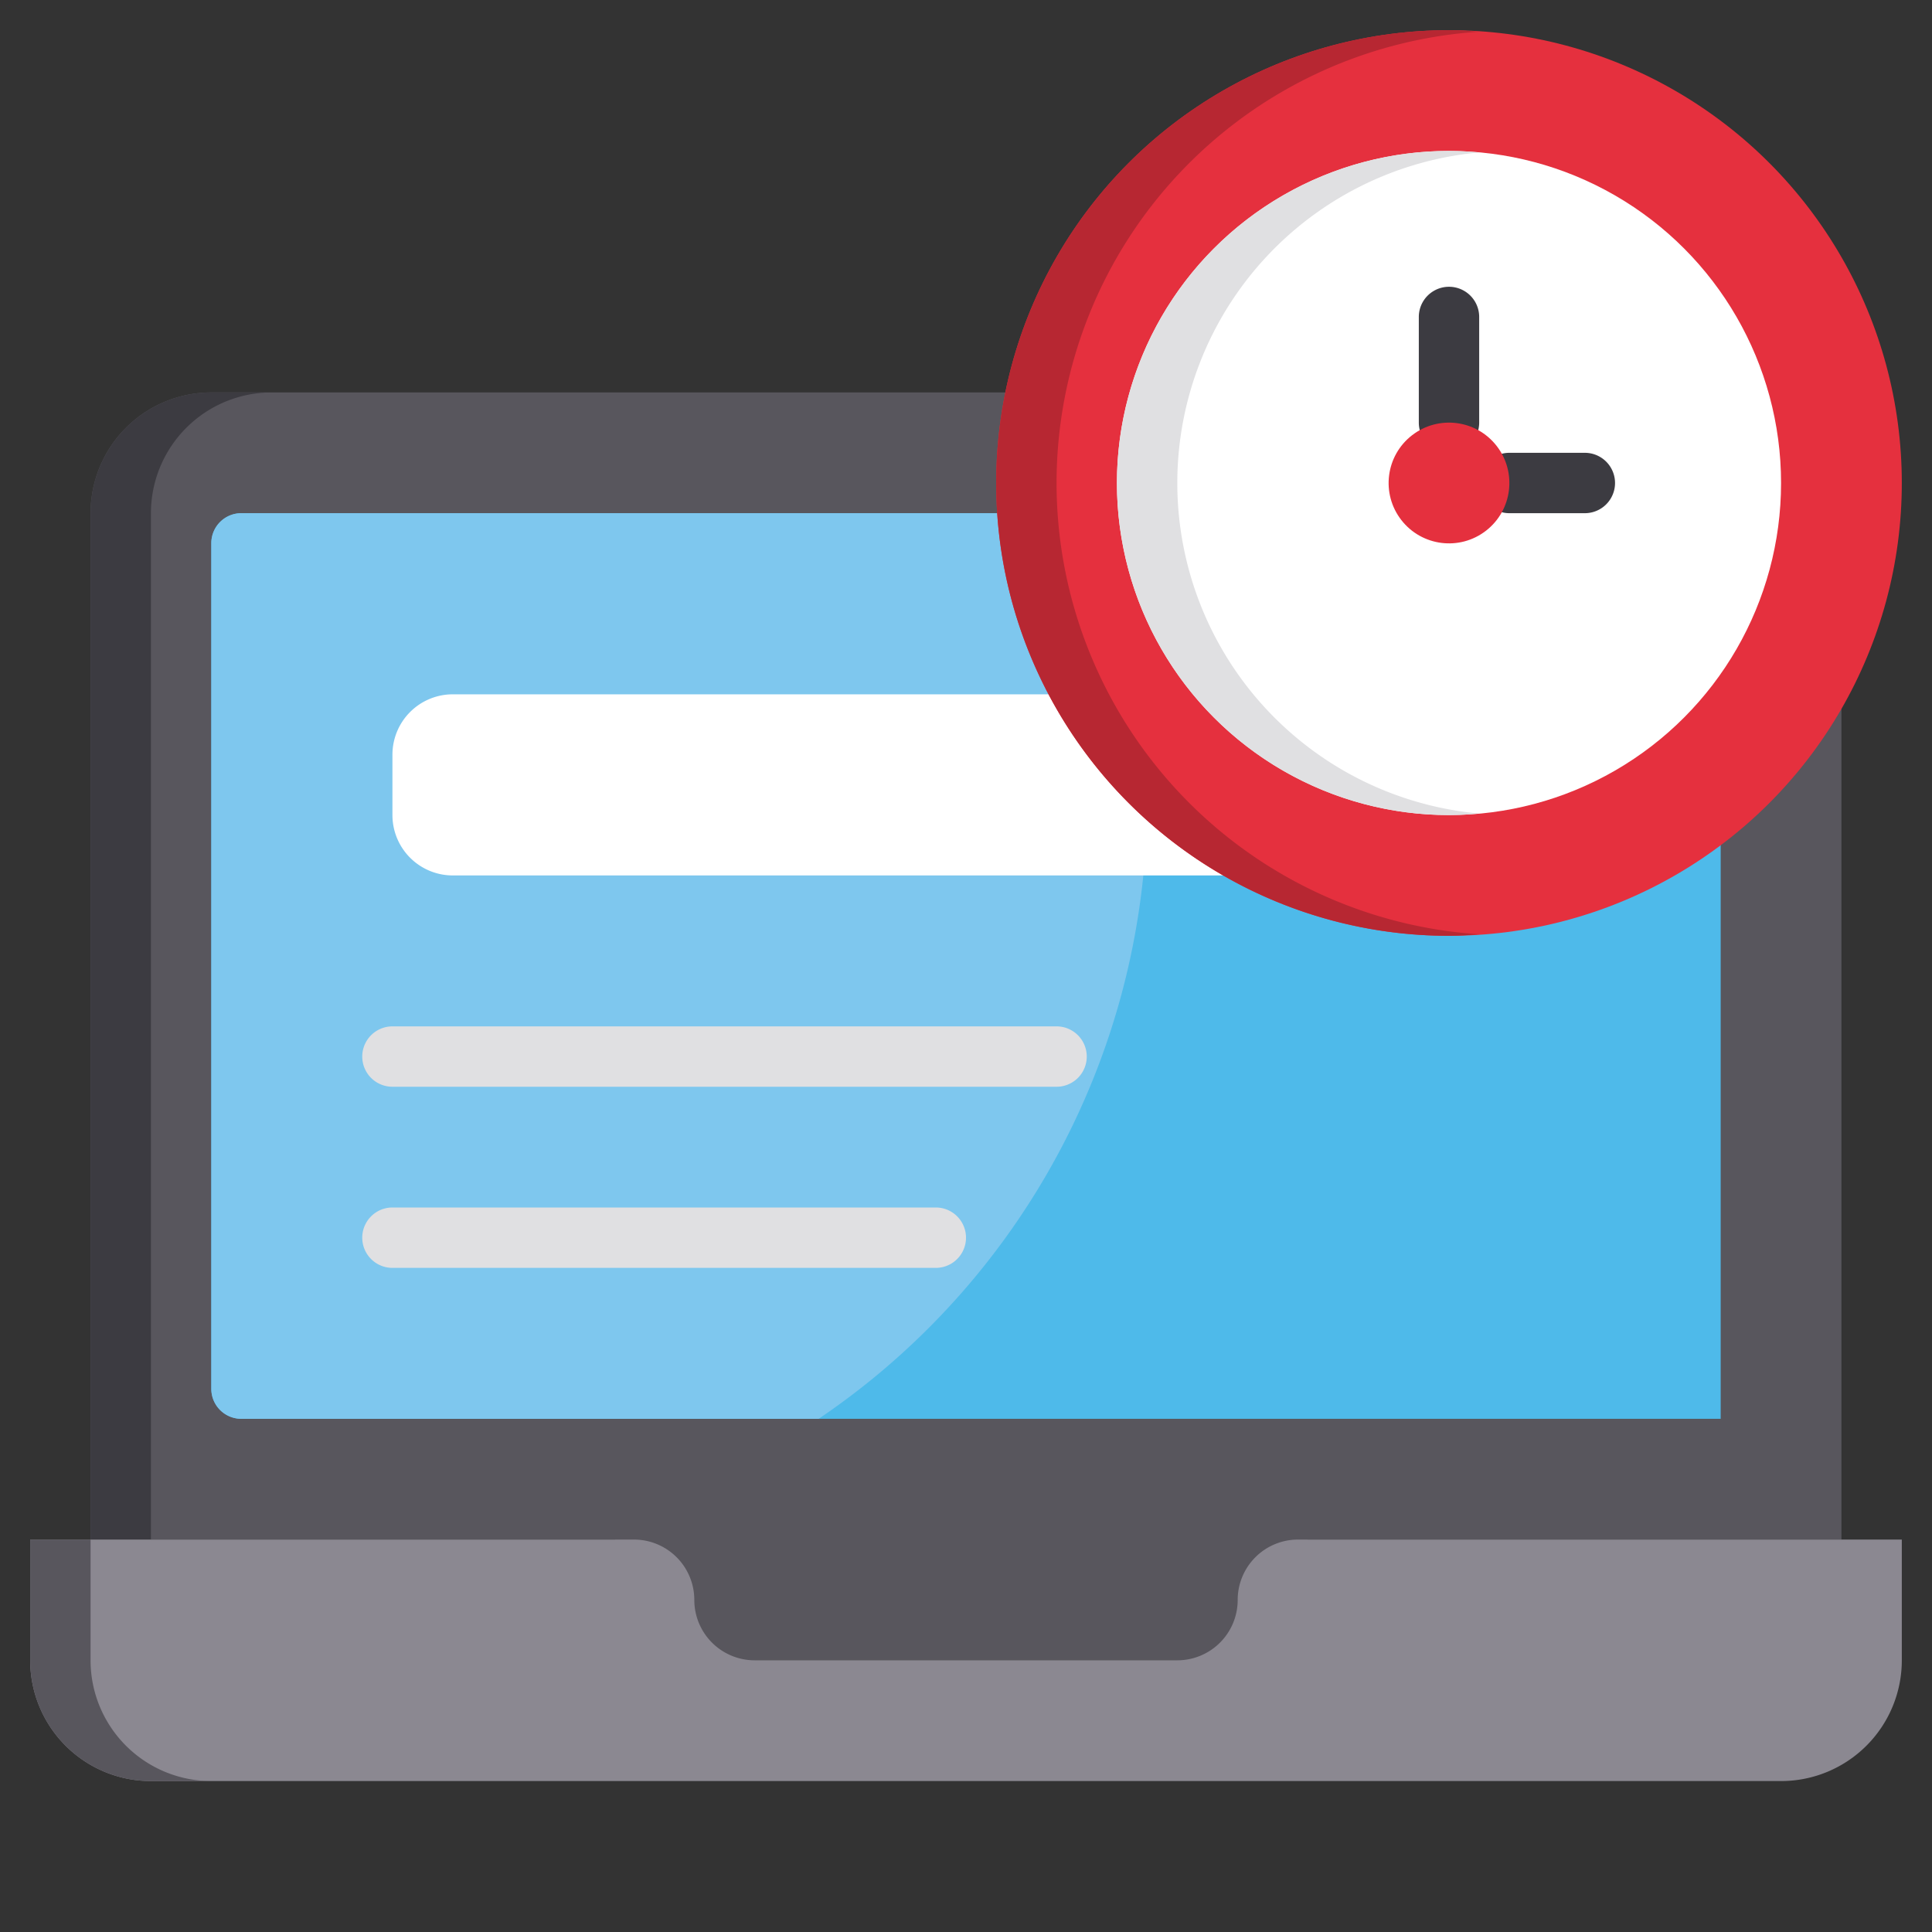 <?xml version="1.0" encoding="UTF-8" standalone="no"?> <svg xmlns="http://www.w3.org/2000/svg" data-name="Layer 1" viewBox="0 0 32 32"><rect x="0" y="0" width="32" height="32" fill="#333333" stroke="none"/><rect width="11.469" height="3.25" x="10.188" y="24.906" fill="#58565d"/><path fill="#58565d" d="M9.5,25.5H1.5V8.5a2,2,0,0,1,2-2h25a2,2,0,0,1,2,2v17H23.5"/><path fill="#3c3b41" d="M4.5,6.5h-1a2,2,0,0,0-2,2v17h1V8.5A2,2,0,0,1,4.5,6.5Z"/><path fill="#4ebaea" d="M28.5,8.5v15H4a.5.5,0,0,1-.5-.5V9A.5.5,0,0,1,4,8.5Z"/><path fill="#8b8891" d="M20.5,26.5h0a1,1,0,0,1-1,1h-7a1,1,0,0,1-1-1h0a1,1,0,0,0-1-1H.5v2a2,2,0,0,0,2,2h27a2,2,0,0,0,2-2v-2h-10A1,1,0,0,0,20.5,26.5Z"/><path fill="#58565d" d="M1.5,27.5v-2H.5v2a2,2,0,0,0,2,2h1A2,2,0,0,1,1.5,27.5Z"/><path fill="#7ec7ee" d="M19,13.25A12.367,12.367,0,0,1,13.56,23.5H4a.495.495,0,0,1-.5-.5V9A.495.495,0,0,1,4,8.5H18.05A12.314,12.314,0,0,1,19,13.25Z"/><path fill="#fff" d="M21.5,14.5H7.5a1,1,0,0,1-1-1v-1a1,1,0,0,1,1-1h10Z"/><circle cx="24" cy="8" r="7.5" fill="#e5303e"/><path fill="#b72732" d="M17.5,8a7.494,7.494,0,0,1,7-7.475C24.334.514,24.169.5,24,.5a7.5,7.5,0,0,0,0,15c.169,0,.334-.014.5-.025A7.494,7.494,0,0,1,17.5,8Z"/><circle cx="24" cy="8" r="5.5" fill="#fff"/><path fill="#e0e0e2" d="M19.5,8a5.499,5.499,0,0,1,5-5.475C24.335,2.51,24.169,2.5,24,2.5a5.5,5.5,0,0,0,0,11c.169,0,.335-.01.5-.025A5.499,5.499,0,0,1,19.5,8Z"/><path fill="#3c3b41" d="M26.25 8.5H25a.5.5 0 0 1 0-1h1.25a.5.5 0 0 1 0 1zM24 7.5a.5.5 0 0 1-.5-.5V5.25a.5.5 0 0 1 1 0V7A.5.5 0 0 1 24 7.5z"/><circle cx="24" cy="8" r="1" fill="#e5303e" transform="rotate(-37.84 24 8)"/><path fill="#e0e0e2" d="M17.5 18H6.5a.5.5 0 0 1 0-1h11a.5.5 0 0 1 0 1zM15.5 21h-9a.5.5 0 0 1 0-1h9a.5.5 0 0 1 0 1z"/></svg>
